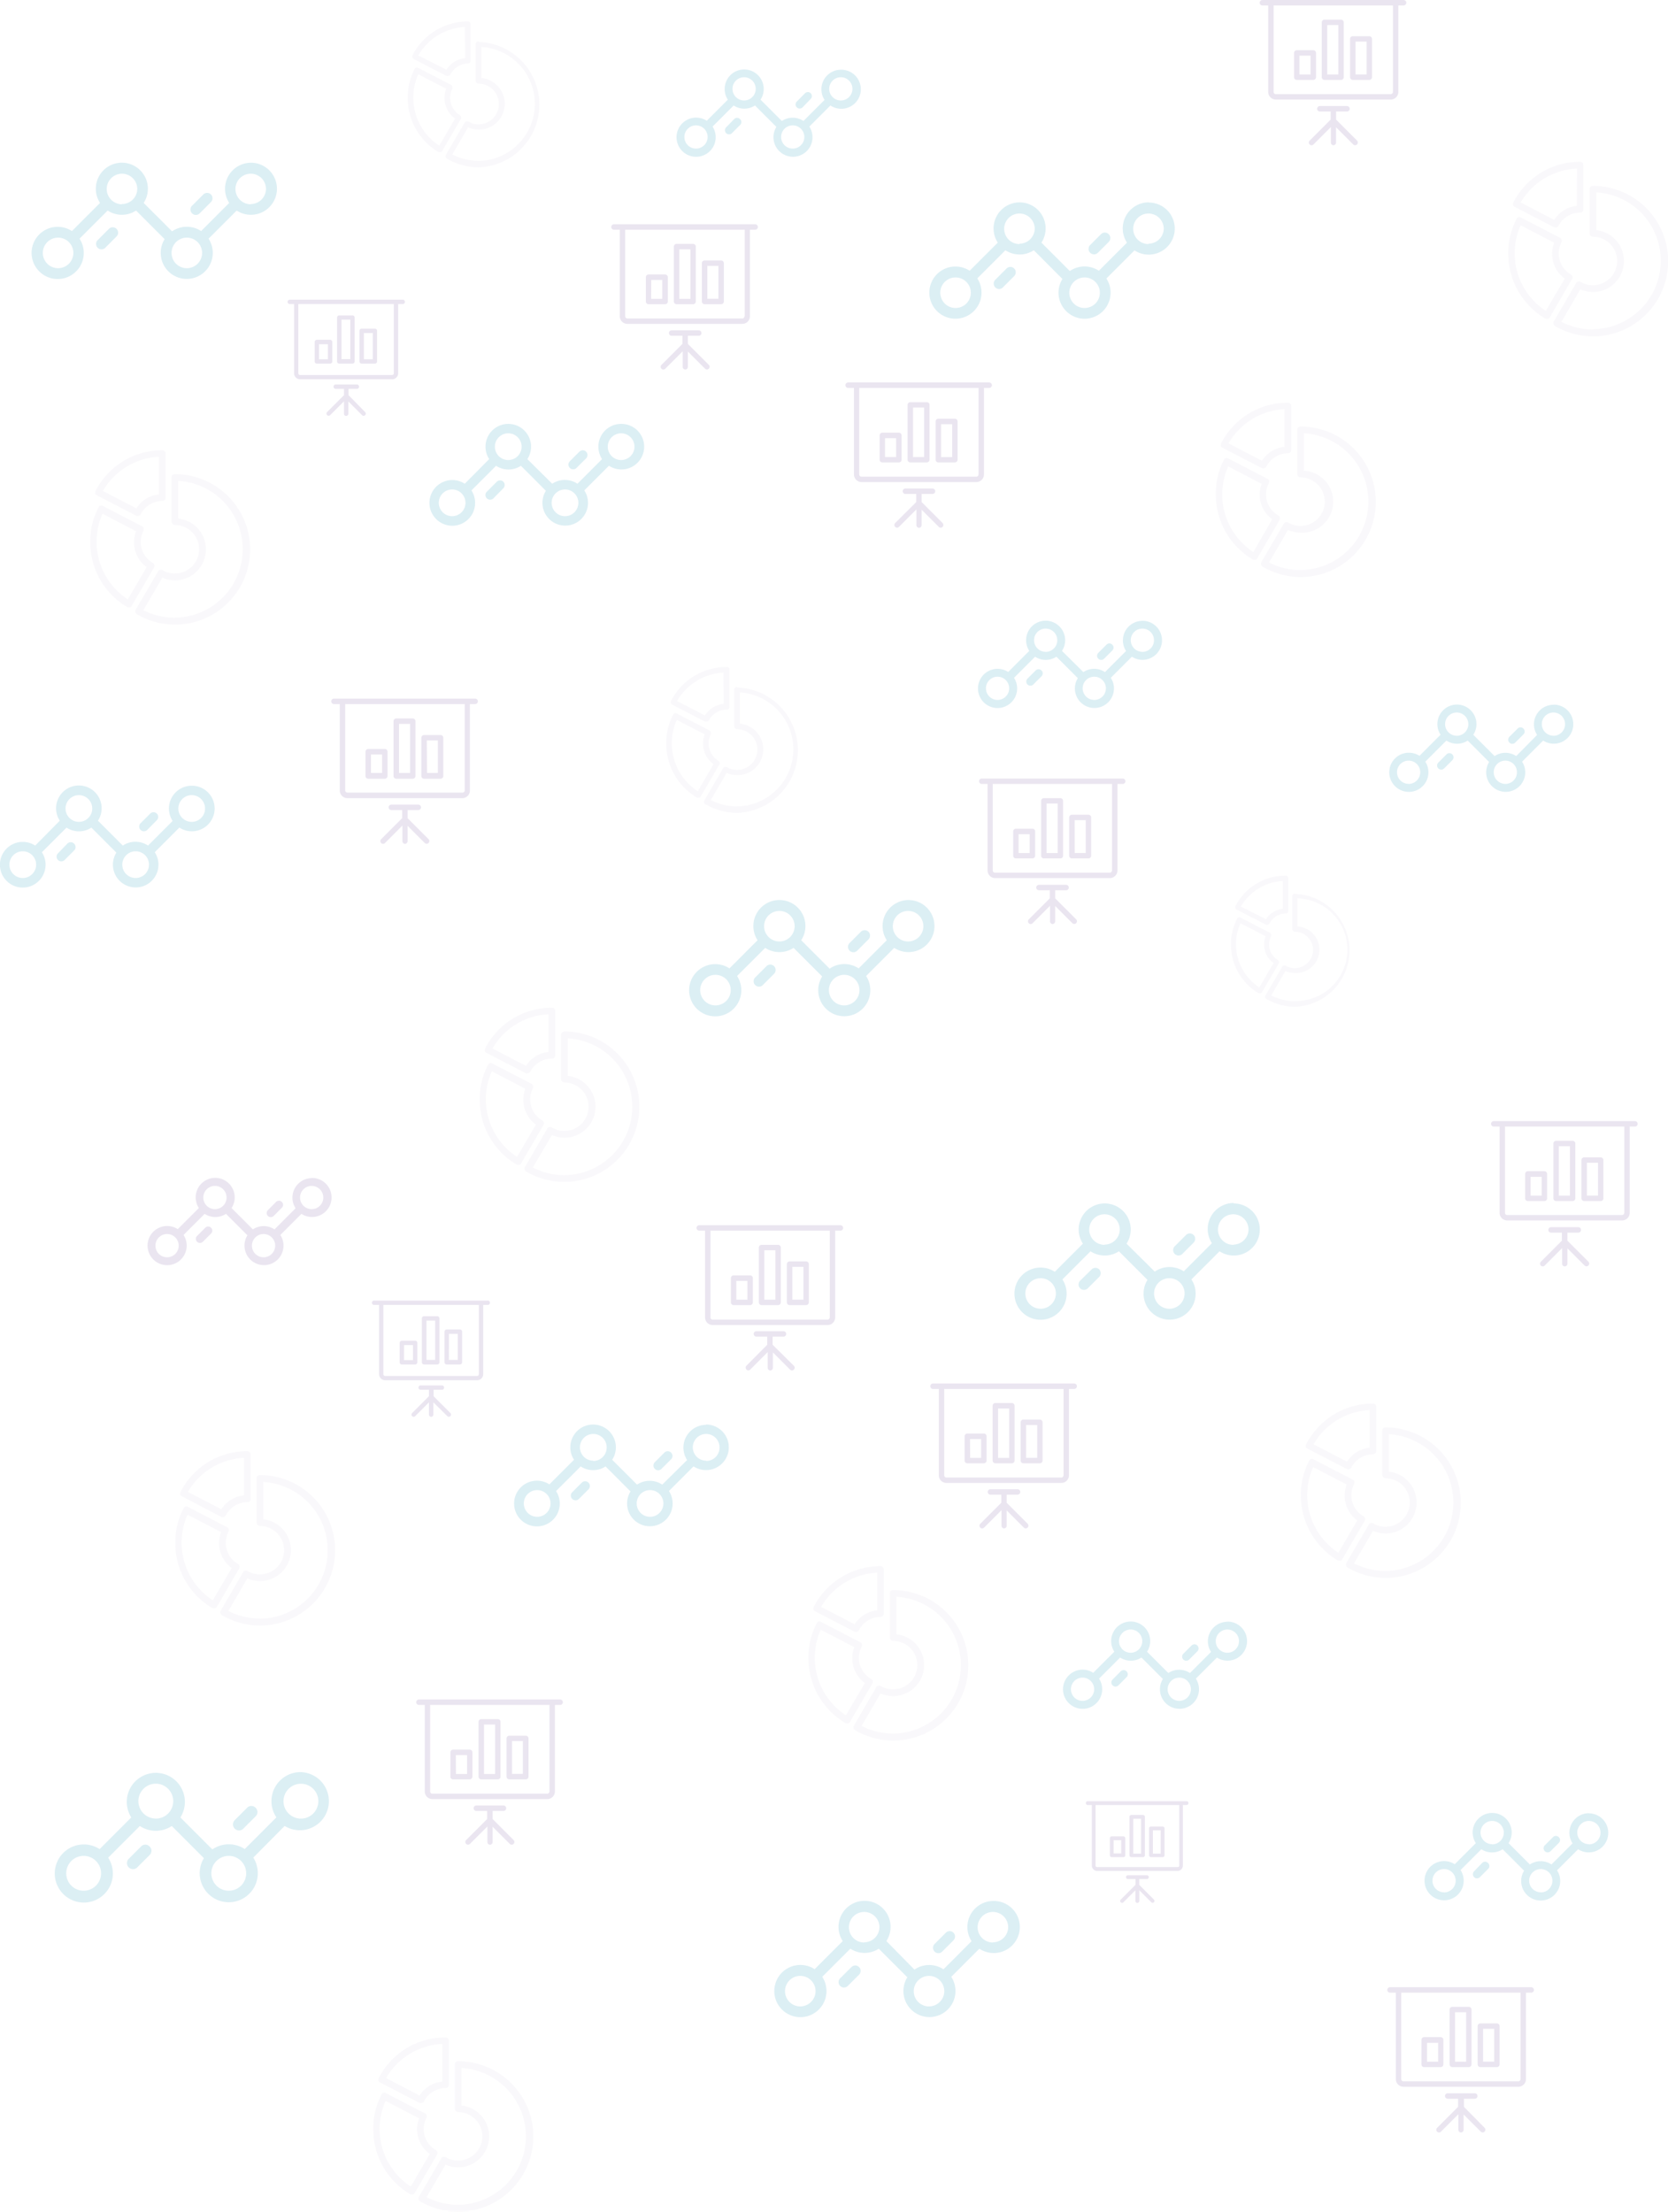 <svg xmlns="http://www.w3.org/2000/svg" viewBox="0 0 287.13 380.58"><defs><style>.cls-1{opacity:0.14;}.cls-2{fill:#0087ad;}.cls-3{fill:#684595;}.cls-4{opacity:0.29;}</style></defs><title>fondo_superior_1</title><g id="Capa_2" data-name="Capa 2"><g id="Capa_1-2" data-name="Capa 1"><g class="cls-1"><path class="cls-2" d="M171,327.1a4.48,4.48,0,0,0-3.75,6.92l-4.84,4.84a4.47,4.47,0,0,0-5,.05L152.58,334a4.48,4.48,0,1,0-7.51,0l-4.84,4.84a4.49,4.49,0,1,0,1.31,1.31l4.84-4.84a4.47,4.47,0,0,0,4.89,0l4.92,4.92a4.48,4.48,0,1,0,7.56-.08l4.84-4.84A4.48,4.48,0,1,0,171,327.1Zm-33.24,18.15a2.63,2.63,0,1,1,2.63-2.63A2.63,2.63,0,0,1,137.79,345.24Zm11-11a2.63,2.63,0,1,1,2.63-2.63A2.63,2.63,0,0,1,148.83,334.21Zm11.16,11a2.63,2.63,0,1,1,2.63-2.63A2.63,2.63,0,0,1,160,345.24Zm11-11a2.63,2.63,0,1,1,2.63-2.63A2.63,2.63,0,0,1,171,334.21Z"/><path class="cls-2" d="M147.88,338.47a.93.93,0,0,0-1.31,0l-1.88,1.88a.93.93,0,1,0,1.31,1.31l1.88-1.88A.93.93,0,0,0,147.88,338.47Z"/><path class="cls-2" d="M164.13,332.56a.93.93,0,0,0-1.31,0l-1.88,1.88a.93.93,0,1,0,1.31,1.31l1.88-1.88A.93.93,0,0,0,164.13,332.56Z"/></g><g class="cls-1"><path class="cls-2" d="M121.56,245.17a3.92,3.92,0,0,0-3.28,6.06L114,255.46a3.91,3.91,0,0,0-4.34,0l-4.28-4.28a3.92,3.92,0,1,0-6.57,0l-4.24,4.24a3.93,3.93,0,1,0,1.15,1.15l4.24-4.24a3.91,3.91,0,0,0,4.28,0l4.3,4.3a3.92,3.92,0,1,0,6.61-.07l4.24-4.24a3.92,3.92,0,1,0,2.14-7.2ZM92.47,261a2.3,2.3,0,1,1,2.3-2.3A2.3,2.3,0,0,1,92.47,261Zm9.66-9.66a2.3,2.3,0,1,1,2.3-2.3A2.3,2.3,0,0,1,102.13,251.39ZM111.9,261a2.3,2.3,0,1,1,2.3-2.3A2.3,2.3,0,0,1,111.9,261Zm9.66-9.66a2.3,2.3,0,1,1,2.3-2.3A2.3,2.3,0,0,1,121.56,251.39Z"/><path class="cls-2" d="M101.3,255.12a.81.81,0,0,0-1.15,0l-1.65,1.65a.81.81,0,1,0,1.15,1.15l1.65-1.65A.81.81,0,0,0,101.3,255.12Z"/><path class="cls-2" d="M115.52,249.95a.81.81,0,0,0-1.15,0l-1.65,1.65a.81.81,0,1,0,1.15,1.15l1.65-1.65A.81.81,0,0,0,115.52,249.95Z"/></g><g class="cls-1"><path class="cls-2" d="M51.8,304.93a5,5,0,0,0-4.22,7.79l-5.45,5.45a5,5,0,0,0-5.58.06l-5.5-5.5a5,5,0,1,0-8.45,0l-5.45,5.45a5,5,0,1,0,1.47,1.47l5.45-5.45a5,5,0,0,0,5.5,0l5.53,5.53a5,5,0,1,0,8.5-.09L49,314.19a5,5,0,1,0,2.75-9.26ZM14.4,325.34a3,3,0,1,1,3-3A3,3,0,0,1,14.4,325.34Zm12.42-12.42a3,3,0,1,1,3-3A3,3,0,0,1,26.82,312.93Zm12.56,12.42a3,3,0,1,1,3-3A3,3,0,0,1,39.38,325.34ZM51.8,312.93a3,3,0,1,1,3-3A3,3,0,0,1,51.8,312.93Z"/><path class="cls-2" d="M25.75,317.73a1,1,0,0,0-1.47,0l-2.12,2.12a1,1,0,1,0,1.47,1.47l2.12-2.12A1,1,0,0,0,25.75,317.73Z"/><path class="cls-2" d="M44,311.07a1,1,0,0,0-1.47,0l-2.12,2.12a1,1,0,1,0,1.47,1.47L44,312.54A1,1,0,0,0,44,311.07Z"/></g><g class="cls-1"><path class="cls-2" d="M212.37,207a4.48,4.48,0,0,0-3.75,6.92l-4.84,4.84a4.47,4.47,0,0,0-5,.05L193.92,214a4.48,4.48,0,1,0-7.51,0l-4.84,4.84a4.49,4.49,0,1,0,1.31,1.31l4.84-4.84a4.47,4.47,0,0,0,4.89,0l4.92,4.92a4.48,4.48,0,1,0,7.56-.08l4.84-4.84a4.48,4.48,0,1,0,2.44-8.23ZM179.13,225.2a2.63,2.63,0,1,1,2.63-2.63A2.63,2.63,0,0,1,179.13,225.2Zm11-11a2.63,2.63,0,1,1,2.63-2.63A2.63,2.63,0,0,1,190.17,214.16Zm11.16,11a2.63,2.63,0,1,1,2.63-2.63A2.63,2.63,0,0,1,201.33,225.2Zm11-11a2.63,2.63,0,1,1,2.63-2.63A2.63,2.63,0,0,1,212.37,214.16Z"/><path class="cls-2" d="M189.22,218.43a.93.93,0,0,0-1.31,0L186,220.31a.93.93,0,1,0,1.31,1.31l1.88-1.88A.93.93,0,0,0,189.22,218.43Z"/><path class="cls-2" d="M205.47,212.51a.93.93,0,0,0-1.31,0l-1.88,1.88a.93.93,0,1,0,1.31,1.31l1.88-1.88A.93.93,0,0,0,205.47,212.51Z"/></g><g class="cls-1"><path class="cls-2" d="M211.28,279.06a3.36,3.36,0,0,0-2.81,5.19l-3.63,3.63a3.35,3.35,0,0,0-3.72,0l-3.67-3.67a3.36,3.36,0,1,0-5.63,0l-3.63,3.63a3.37,3.37,0,1,0,1,1l3.63-3.63a3.35,3.35,0,0,0,3.67,0l3.69,3.69a3.36,3.36,0,1,0,5.67-.06l3.63-3.63a3.36,3.36,0,1,0,1.83-6.18Zm-24.93,13.61a2,2,0,1,1,2-2A2,2,0,0,1,186.35,292.67Zm8.28-8.28a2,2,0,1,1,2-2A2,2,0,0,1,194.63,284.39Zm8.37,8.28a2,2,0,1,1,2-2A2,2,0,0,1,203,292.67Zm8.28-8.28a2,2,0,1,1,2-2A2,2,0,0,1,211.28,284.39Z"/><path class="cls-2" d="M193.92,287.59a.69.69,0,0,0-1,0L191.52,289a.69.69,0,1,0,1,1l1.41-1.41A.69.69,0,0,0,193.92,287.59Z"/><path class="cls-2" d="M206.11,283.15a.69.69,0,0,0-1,0l-1.41,1.41a.69.69,0,1,0,1,1l1.41-1.41A.69.69,0,0,0,206.11,283.15Z"/></g><g class="cls-1"><path class="cls-2" d="M267.41,121.27a3.36,3.36,0,0,0-2.81,5.19L261,130.1a3.35,3.35,0,0,0-3.72,0l-3.67-3.67a3.36,3.36,0,1,0-5.63,0l-3.63,3.63a3.37,3.37,0,1,0,1,1l3.63-3.63a3.35,3.35,0,0,0,3.67,0l3.69,3.69a3.36,3.36,0,1,0,5.67-.06l3.63-3.63a3.36,3.36,0,1,0,1.83-6.18Zm-24.93,13.61a2,2,0,1,1,2-2A2,2,0,0,1,242.48,134.89Zm8.28-8.28a2,2,0,1,1,2-2A2,2,0,0,1,250.76,126.61Zm8.37,8.28a2,2,0,1,1,2-2A2,2,0,0,1,259.13,134.89Zm8.28-8.28a2,2,0,1,1,2-2A2,2,0,0,1,267.41,126.61Z"/><path class="cls-2" d="M250,129.81a.69.69,0,0,0-1,0l-1.41,1.41a.69.69,0,1,0,1,1l1.41-1.41A.69.69,0,0,0,250,129.81Z"/><path class="cls-2" d="M262.24,125.37a.69.69,0,0,0-1,0l-1.41,1.41a.69.69,0,1,0,1,1l1.41-1.41A.69.69,0,0,0,262.24,125.37Z"/></g><g class="cls-1"><path class="cls-3" d="M53.69,202.72a3.36,3.36,0,0,0-2.81,5.19l-3.63,3.63a3.35,3.35,0,0,0-3.72,0l-3.67-3.67a3.36,3.36,0,1,0-5.63,0l-3.63,3.63a3.37,3.37,0,1,0,1,1l3.63-3.63a3.35,3.35,0,0,0,3.67,0l3.69,3.69a3.36,3.36,0,1,0,5.67-.06l3.63-3.63a3.36,3.36,0,1,0,1.83-6.18ZM28.76,216.34a2,2,0,1,1,2-2A2,2,0,0,1,28.76,216.34ZM37,208.06a2,2,0,1,1,2-2A2,2,0,0,1,37,208.06Zm8.37,8.28a2,2,0,1,1,2-2A2,2,0,0,1,45.41,216.34Zm8.28-8.28a2,2,0,1,1,2-2A2,2,0,0,1,53.69,208.06Z"/><path class="cls-3" d="M36.33,211.26a.69.69,0,0,0-1,0l-1.41,1.41a.69.69,0,1,0,1,1l1.41-1.41A.69.69,0,0,0,36.33,211.26Z"/><path class="cls-3" d="M48.52,206.82a.69.69,0,0,0-1,0l-1.41,1.41a.69.69,0,1,0,1,1l1.41-1.41A.69.69,0,0,0,48.52,206.82Z"/></g><g class="cls-1"><g class="cls-4"><path class="cls-3" d="M151.57,269.5a12.86,12.86,0,0,0-11.49,7,1.11,1.11,0,0,0-.06.46.69.69,0,0,0,.29.29l6.74,3.49a.43.43,0,0,0,.29.06.6.6,0,0,0,.51-.29,4.18,4.18,0,0,1,3.71-2.29.54.54,0,0,0,.57-.57v-7.6A.54.54,0,0,0,151.57,269.5Zm-.57,7.6a5.19,5.19,0,0,0-3.89,2.4l-5.77-3a11.82,11.82,0,0,1,9.66-5.89Z"/></g><g class="cls-4"><path class="cls-3" d="M149.91,288.87a4.16,4.16,0,0,1-1.6-5.49,1.11,1.11,0,0,0,.06-.46.59.59,0,0,0-.29-.34l-6.74-3.49a.5.5,0,0,0-.74.23,12.44,12.44,0,0,0-1.43,5.89,12.94,12.94,0,0,0,6.34,11.26.52.52,0,0,0,.29.06H146c.17-.06.29-.11.34-.29l3.83-6.57A.58.58,0,0,0,149.91,288.87Zm-4.29,6.29a11.84,11.84,0,0,1-4.34-14.74l5.77,3a5.49,5.49,0,0,0-.34,1.89,5.23,5.23,0,0,0,2.17,4.29Z"/></g><g class="cls-4"><path class="cls-3" d="M153.74,273.61a.54.54,0,0,0-.57.57v7.6a.61.61,0,0,0,.57.57,4.17,4.17,0,1,1,0,8.34,3.92,3.92,0,0,1-2.11-.57.61.61,0,0,0-.46-.06c-.17.06-.29.11-.34.29L147,296.93a.58.58,0,0,0,.23.8,13.12,13.12,0,0,0,6.51,1.77,12.94,12.94,0,0,0,0-25.89Zm0,24.69a11.89,11.89,0,0,1-5.43-1.31l3.26-5.6a5.69,5.69,0,0,0,2.17.46,5.33,5.33,0,0,0,.57-10.63v-6.46a11.78,11.78,0,0,1-.57,23.54Z"/></g></g><g class="cls-1"><path class="cls-3" d="M122.68,228h19.78a1.31,1.31,0,0,0,1.31-1.31V211.76h.9a.47.47,0,1,0,0-.94h-24.3a.47.47,0,0,0,0,.94h1v14.88A1.31,1.31,0,0,0,122.68,228Zm20.15-1.31a.38.38,0,0,1-.38.38H122.68a.38.38,0,0,1-.38-.38V211.76h20.54v14.88Z"/><path class="cls-3" d="M132.58,235.82a.47.47,0,0,0,.47-.47v-2.63l2.95,2.95a.46.46,0,0,0,.66,0,.47.47,0,0,0,0-.66L133,231.39V230h1.87a.47.47,0,0,0,0-.94h-4.66a.47.47,0,1,0,0,.94h1.86v1.39L128.49,235a.47.47,0,0,0,0,.66.46.46,0,0,0,.66,0l3-3v2.63A.47.47,0,0,0,132.58,235.82Z"/><path class="cls-3" d="M126.28,224.57h2.85a.47.47,0,0,0,.47-.47v-4.18a.47.47,0,0,0-.47-.47h-2.84a.47.47,0,0,0-.47.47v4.18A.46.46,0,0,0,126.28,224.57Zm.47-4.17h1.91v3.24h-1.91Z"/><path class="cls-3" d="M135.92,224.57h2.84a.47.47,0,0,0,.47-.47v-6.58a.47.47,0,0,0-.47-.47h-2.84a.47.47,0,0,0-.47.47v6.59A.47.47,0,0,0,135.92,224.57Zm.47-6.59h1.91v5.65h-1.91Z"/><path class="cls-3" d="M131.1,224.57h2.84a.47.47,0,0,0,.47-.47v-9.43a.47.47,0,0,0-.47-.47H131.1a.47.47,0,0,0-.47.47v9.44A.47.47,0,0,0,131.1,224.57Zm.47-9.44h1.91v8.51h-1.91v-8.51Z"/></g><g class="cls-1"><path class="cls-3" d="M66.3,237.5H82.13a1.05,1.05,0,0,0,1.05-1.05V224.54h.72a.38.38,0,1,0,0-.75H64.46a.38.38,0,1,0,0,.75h.8v11.91A1.05,1.05,0,0,0,66.3,237.5Zm16.12-1.05a.3.3,0,0,1-.31.31H66.3a.3.3,0,0,1-.31-.31V224.54H82.43v11.91Z"/><path class="cls-3" d="M74.22,243.79a.38.38,0,0,0,.38-.38v-2.11L77,243.67a.37.37,0,0,0,.53,0,.38.38,0,0,0,0-.53l-2.89-2.89v-1.11h1.49a.38.38,0,0,0,0-.75H72.36a.38.38,0,0,0,0,.75h1.48v1.11l-2.9,2.9a.38.38,0,0,0,0,.53.37.37,0,0,0,.53,0l2.37-2.37v2.11A.38.38,0,0,0,74.22,243.79Z"/><path class="cls-3" d="M69.18,234.79h2.28a.38.38,0,0,0,.38-.38v-3.34a.38.38,0,0,0-.38-.38H69.18a.38.38,0,0,0-.38.38v3.34A.37.37,0,0,0,69.18,234.79Zm.38-3.34h1.53v2.59H69.55Z"/><path class="cls-3" d="M76.9,234.79h2.27a.38.38,0,0,0,.38-.38v-5.27a.38.38,0,0,0-.38-.38H76.9a.38.38,0,0,0-.38.38v5.27A.38.38,0,0,0,76.9,234.79Zm.38-5.27H78.8V234H77.27Z"/><path class="cls-3" d="M73,234.79h2.27a.38.38,0,0,0,.38-.38v-7.55a.38.38,0,0,0-.38-.38H73a.38.38,0,0,0-.38.38v7.55A.38.38,0,0,0,73,234.79Zm.38-7.55h1.53V234H73.41v-6.8Z"/></g><g class="cls-1"><g class="cls-4"><path class="cls-3" d="M95,173.41a12.86,12.86,0,0,0-11.49,7,1.11,1.11,0,0,0-.06.46.69.69,0,0,0,.29.29l6.74,3.49a.43.43,0,0,0,.29.06.6.6,0,0,0,.51-.29A4.18,4.18,0,0,1,95,182.15a.54.54,0,0,0,.57-.57V174A.54.54,0,0,0,95,173.41Zm-.57,7.6a5.19,5.19,0,0,0-3.89,2.4l-5.77-3a11.82,11.82,0,0,1,9.66-5.89Z"/></g><g class="cls-4"><path class="cls-3" d="M93.32,192.78a4.16,4.16,0,0,1-1.6-5.49,1.11,1.11,0,0,0,.06-.46.59.59,0,0,0-.29-.34L84.75,183a.5.5,0,0,0-.74.23,12.44,12.44,0,0,0-1.43,5.89,12.94,12.94,0,0,0,6.34,11.26.52.52,0,0,0,.29.06h.17c.17-.06.29-.11.34-.29l3.83-6.57A.58.58,0,0,0,93.32,192.78ZM89,199.07a11.84,11.84,0,0,1-4.34-14.74l5.77,3a5.49,5.49,0,0,0-.34,1.89,5.23,5.23,0,0,0,2.17,4.29Z"/></g><g class="cls-4"><path class="cls-3" d="M97.15,177.52a.54.54,0,0,0-.57.57v7.6a.61.61,0,0,0,.57.57,4.17,4.17,0,1,1,0,8.34A3.92,3.92,0,0,1,95,194a.61.61,0,0,0-.46-.06c-.17.06-.29.11-.34.29l-3.83,6.57a.58.58,0,0,0,.23.8,13.12,13.12,0,0,0,6.51,1.77,12.94,12.94,0,0,0,0-25.89Zm0,24.69a11.89,11.89,0,0,1-5.43-1.31L95,195.3a5.69,5.69,0,0,0,2.17.46,5.33,5.33,0,0,0,.57-10.63v-6.46a11.78,11.78,0,0,1-.57,23.54Z"/></g></g><g class="cls-1"><g class="cls-4"><path class="cls-3" d="M42.57,249.71a12.86,12.86,0,0,0-11.49,7,1.11,1.11,0,0,0-.06.46.69.69,0,0,0,.29.29L38.06,261a.43.43,0,0,0,.29.06.6.6,0,0,0,.51-.29,4.18,4.18,0,0,1,3.71-2.29.54.54,0,0,0,.57-.57v-7.6A.54.54,0,0,0,42.57,249.71Zm-.57,7.6a5.19,5.19,0,0,0-3.89,2.4l-5.77-3A11.82,11.82,0,0,1,42,250.85Z"/></g><g class="cls-4"><path class="cls-3" d="M40.92,269.08a4.16,4.16,0,0,1-1.6-5.49,1.11,1.11,0,0,0,.06-.46.59.59,0,0,0-.29-.34l-6.74-3.49a.5.5,0,0,0-.74.23,12.44,12.44,0,0,0-1.43,5.89,12.94,12.94,0,0,0,6.34,11.26.52.52,0,0,0,.29.06H37c.17-.06.29-.11.34-.29l3.83-6.57A.58.58,0,0,0,40.92,269.08Zm-4.29,6.29a11.84,11.84,0,0,1-4.34-14.74l5.77,3a5.49,5.49,0,0,0-.34,1.89,5.23,5.23,0,0,0,2.17,4.29Z"/></g><g class="cls-4"><path class="cls-3" d="M44.74,253.82a.54.54,0,0,0-.57.57V262a.61.61,0,0,0,.57.57,4.17,4.17,0,1,1,0,8.34,3.92,3.92,0,0,1-2.11-.57.61.61,0,0,0-.46-.06c-.17.06-.29.11-.34.29L38,277.14a.58.58,0,0,0,.23.8,13.12,13.12,0,0,0,6.51,1.77,12.94,12.94,0,0,0,0-25.89Zm0,24.69a11.89,11.89,0,0,1-5.43-1.31l3.26-5.6a5.69,5.69,0,0,0,2.17.46,5.33,5.33,0,0,0,.57-10.63V255a11.78,11.78,0,0,1-.57,23.54Z"/></g></g><g class="cls-1"><g class="cls-4"><path class="cls-3" d="M236.34,241.52a12.86,12.86,0,0,0-11.49,7,1.11,1.11,0,0,0-.06.46.69.69,0,0,0,.29.29l6.74,3.49a.43.43,0,0,0,.29.06.6.6,0,0,0,.51-.29,4.18,4.18,0,0,1,3.71-2.29.54.54,0,0,0,.57-.57v-7.6A.54.54,0,0,0,236.34,241.52Zm-.57,7.6a5.19,5.19,0,0,0-3.89,2.4l-5.77-3a11.82,11.82,0,0,1,9.66-5.89Z"/></g><g class="cls-4"><path class="cls-3" d="M234.68,260.89a4.16,4.16,0,0,1-1.6-5.49,1.11,1.11,0,0,0,.06-.46.59.59,0,0,0-.29-.34l-6.74-3.49a.5.5,0,0,0-.74.23,12.44,12.44,0,0,0-1.43,5.89,12.94,12.94,0,0,0,6.34,11.26.52.52,0,0,0,.29.06h.17c.17-.06.29-.11.34-.29l3.83-6.57A.58.58,0,0,0,234.68,260.89Zm-4.29,6.29a11.84,11.84,0,0,1-4.34-14.74l5.77,3a5.49,5.49,0,0,0-.34,1.89,5.23,5.23,0,0,0,2.17,4.29Z"/></g><g class="cls-4"><path class="cls-3" d="M238.51,245.63a.54.54,0,0,0-.57.57v7.6a.61.61,0,0,0,.57.57,4.17,4.17,0,1,1,0,8.34,3.92,3.92,0,0,1-2.11-.57.61.61,0,0,0-.46-.06c-.17.06-.29.11-.34.29l-3.83,6.57a.58.58,0,0,0,.23.8,13.12,13.12,0,0,0,6.51,1.77,12.94,12.94,0,0,0,0-25.89Zm0,24.69a11.89,11.89,0,0,1-5.43-1.31l3.26-5.6a5.69,5.69,0,0,0,2.17.46,5.33,5.33,0,0,0,.57-10.63v-6.46a11.78,11.78,0,0,1-.57,23.54Z"/></g></g><g class="cls-1"><path class="cls-3" d="M162.92,255.17H182.7a1.31,1.31,0,0,0,1.31-1.31V239h.9a.47.47,0,1,0,0-.94h-24.3a.47.47,0,1,0,0,.94h1v14.88A1.31,1.31,0,0,0,162.92,255.17Zm20.15-1.31a.38.38,0,0,1-.38.38H162.92a.38.38,0,0,1-.38-.38V239h20.54v14.88Z"/><path class="cls-3" d="M172.82,263a.47.47,0,0,0,.47-.47v-2.63l2.95,2.95a.46.46,0,0,0,.66,0,.47.47,0,0,0,0-.66l-3.61-3.61v-1.39h1.87a.47.47,0,0,0,0-.94h-4.66a.47.47,0,1,0,0,.94h1.86v1.39l-3.62,3.62a.47.47,0,0,0,0,.66.46.46,0,0,0,.66,0l3-3v2.63A.47.47,0,0,0,172.82,263Z"/><path class="cls-3" d="M166.51,251.79h2.85a.47.47,0,0,0,.47-.47v-4.18a.47.47,0,0,0-.47-.47h-2.84a.47.47,0,0,0-.47.47v4.18A.46.46,0,0,0,166.51,251.79Zm.47-4.17h1.91v3.24H167Z"/><path class="cls-3" d="M176.16,251.79H179a.47.47,0,0,0,.47-.47v-6.58a.47.47,0,0,0-.47-.47h-2.84a.47.47,0,0,0-.47.47v6.59A.47.47,0,0,0,176.16,251.79Zm.47-6.59h1.91v5.65h-1.91Z"/><path class="cls-3" d="M171.34,251.79h2.84a.47.47,0,0,0,.47-.47v-9.43a.47.47,0,0,0-.47-.47h-2.84a.47.47,0,0,0-.47.47v9.44A.47.47,0,0,0,171.34,251.79Zm.47-9.44h1.91v8.51h-1.91v-8.51Z"/></g><g class="cls-1"><path class="cls-3" d="M188.86,321.93h13.84a.92.92,0,0,0,.92-.92V310.59h.63a.33.33,0,1,0,0-.66h-17a.33.33,0,1,0,0,.66h.7V321A.92.92,0,0,0,188.86,321.93ZM203,321a.27.27,0,0,1-.27.27H188.86a.27.27,0,0,1-.27-.27V310.59H203V321Z"/><path class="cls-3" d="M195.79,327.43a.33.33,0,0,0,.33-.33v-1.84l2.06,2.06a.32.32,0,0,0,.46,0,.33.33,0,0,0,0-.46l-2.53-2.53v-1h1.31a.33.33,0,0,0,0-.66h-3.26a.33.33,0,0,0,0,.66h1.3v1l-2.54,2.54a.33.33,0,0,0,0,.46.32.32,0,0,0,.46,0l2.07-2.07v1.84A.33.33,0,0,0,195.79,327.43Z"/><path class="cls-3" d="M191.38,319.56h2a.33.33,0,0,0,.33-.33v-2.92a.33.33,0,0,0-.33-.33h-2a.33.33,0,0,0-.33.33v2.92A.32.32,0,0,0,191.38,319.56Zm.33-2.92H193v2.27H191.7Z"/><path class="cls-3" d="M198.13,319.56h2a.33.33,0,0,0,.33-.33v-4.61a.33.33,0,0,0-.33-.33h-2a.33.33,0,0,0-.33.33v4.61A.33.33,0,0,0,198.13,319.56Zm.33-4.61h1.34v4h-1.34Z"/><path class="cls-3" d="M194.75,319.56h2a.33.33,0,0,0,.33-.33v-6.6a.33.33,0,0,0-.33-.33h-2a.33.33,0,0,0-.33.33v6.61A.33.33,0,0,0,194.75,319.56Zm.33-6.61h1.34v6h-1.34v-6Z"/></g><g class="cls-1"><path class="cls-3" d="M74.43,309.57H94.21a1.31,1.31,0,0,0,1.31-1.31V293.37h.9a.47.47,0,1,0,0-.94H72.12a.47.47,0,1,0,0,.94h1v14.88A1.31,1.31,0,0,0,74.43,309.57Zm20.15-1.31a.38.38,0,0,1-.38.38H74.43a.38.38,0,0,1-.38-.38V293.37H94.59v14.88Z"/><path class="cls-3" d="M84.33,317.43a.47.47,0,0,0,.47-.47v-2.63l2.95,2.95a.46.46,0,0,0,.66,0,.47.47,0,0,0,0-.66L84.8,313v-1.39h1.87a.47.47,0,0,0,0-.94H82a.47.47,0,0,0,0,.94h1.86V313l-3.62,3.62a.47.47,0,0,0,0,.66.46.46,0,0,0,.66,0l3-3V317A.47.47,0,0,0,84.33,317.43Z"/><path class="cls-3" d="M78,306.18h2.85a.47.47,0,0,0,.47-.47v-4.18a.47.47,0,0,0-.47-.47H78a.47.47,0,0,0-.47.47v4.18A.46.46,0,0,0,78,306.18Zm.47-4.17H80.4v3.24H78.49Z"/><path class="cls-3" d="M87.67,306.18h2.84a.47.47,0,0,0,.47-.47v-6.58a.47.47,0,0,0-.47-.47H87.67a.47.47,0,0,0-.47.47v6.59A.47.47,0,0,0,87.67,306.18Zm.47-6.59H90v5.65H88.14Z"/><path class="cls-3" d="M82.85,306.18h2.84a.47.47,0,0,0,.47-.47v-9.43a.47.47,0,0,0-.47-.47H82.85a.47.47,0,0,0-.47.47v9.44A.47.47,0,0,0,82.85,306.18Zm.47-9.44h1.91v8.51H83.32v-8.51Z"/></g><g class="cls-1"><path class="cls-2" d="M156.4,154.87a4.48,4.48,0,0,0-3.75,6.92l-4.84,4.84a4.47,4.47,0,0,0-5,.05l-4.89-4.89a4.48,4.48,0,1,0-7.51,0l-4.84,4.84a4.49,4.49,0,1,0,1.31,1.31l4.84-4.84a4.47,4.47,0,0,0,4.89,0l4.92,4.92a4.48,4.48,0,1,0,7.56-.08l4.84-4.84a4.48,4.48,0,1,0,2.44-8.23ZM123.16,173a2.63,2.63,0,1,1,2.63-2.63A2.63,2.63,0,0,1,123.16,173Zm11-11a2.63,2.63,0,1,1,2.63-2.63A2.63,2.63,0,0,1,134.19,162Zm11.16,11a2.63,2.63,0,1,1,2.63-2.63A2.63,2.63,0,0,1,145.36,173Zm11-11a2.63,2.63,0,1,1,2.63-2.63A2.63,2.63,0,0,1,156.4,162Z"/><path class="cls-2" d="M133.25,166.25a.93.93,0,0,0-1.31,0l-1.88,1.88a.93.93,0,1,0,1.31,1.31l1.88-1.88A.93.93,0,0,0,133.25,166.25Z"/><path class="cls-2" d="M149.5,160.33a.93.93,0,0,0-1.31,0l-1.88,1.88a.93.93,0,1,0,1.31,1.31l1.88-1.88A.93.93,0,0,0,149.5,160.33Z"/></g><g class="cls-1"><path class="cls-2" d="M106.92,72.94A3.92,3.92,0,0,0,103.64,79L99.4,83.24a3.91,3.91,0,0,0-4.34,0L90.78,79a3.92,3.92,0,1,0-6.57,0L80,83.24a3.93,3.93,0,1,0,1.15,1.15l4.24-4.24a3.91,3.91,0,0,0,4.28,0l4.3,4.3a3.92,3.92,0,1,0,6.61-.07l4.24-4.24a3.92,3.92,0,1,0,2.14-7.2ZM77.83,88.82a2.3,2.3,0,1,1,2.3-2.3A2.3,2.3,0,0,1,77.83,88.82Zm9.66-9.66a2.3,2.3,0,1,1,2.3-2.3A2.3,2.3,0,0,1,87.49,79.16Zm9.77,9.66a2.3,2.3,0,1,1,2.3-2.3A2.3,2.3,0,0,1,97.26,88.82Zm9.66-9.66a2.3,2.3,0,1,1,2.3-2.3A2.3,2.3,0,0,1,106.92,79.16Z"/><path class="cls-2" d="M86.66,82.9a.81.81,0,0,0-1.15,0l-1.65,1.65A.81.81,0,1,0,85,85.69L86.66,84A.81.81,0,0,0,86.66,82.9Z"/><path class="cls-2" d="M100.89,77.72a.81.81,0,0,0-1.15,0l-1.65,1.65a.81.81,0,1,0,1.15,1.15l1.65-1.65A.81.81,0,0,0,100.89,77.72Z"/></g><g class="cls-1"><path class="cls-2" d="M33,135.2a3.92,3.92,0,0,0-3.28,6.06l-4.24,4.24a3.91,3.91,0,0,0-4.34,0l-4.28-4.28a3.92,3.92,0,1,0-6.57,0L6.06,145.5a3.93,3.93,0,1,0,1.15,1.15l4.24-4.24a3.91,3.91,0,0,0,4.28,0l4.3,4.3a3.92,3.92,0,1,0,6.61-.07l4.24-4.24A3.92,3.92,0,1,0,33,135.2ZM3.92,151.08a2.3,2.3,0,1,1,2.3-2.3A2.3,2.3,0,0,1,3.92,151.08Zm9.66-9.66a2.3,2.3,0,1,1,2.3-2.3A2.3,2.3,0,0,1,13.58,141.42Zm9.77,9.66a2.3,2.3,0,1,1,2.3-2.3A2.3,2.3,0,0,1,23.35,151.08ZM33,141.42a2.3,2.3,0,1,1,2.3-2.3A2.3,2.3,0,0,1,33,141.42Z"/><path class="cls-2" d="M12.75,145.16a.81.81,0,0,0-1.15,0L10,146.81A.81.81,0,1,0,11.1,148l1.65-1.65A.81.81,0,0,0,12.75,145.16Z"/><path class="cls-2" d="M27,140a.81.81,0,0,0-1.15,0l-1.65,1.65a.81.81,0,1,0,1.15,1.15L27,141.13A.81.81,0,0,0,27,140Z"/></g><g class="cls-1"><path class="cls-2" d="M197.73,34.82A4.48,4.48,0,0,0,194,41.75l-4.84,4.84a4.47,4.47,0,0,0-5,.05l-4.89-4.89a4.48,4.48,0,1,0-7.51,0l-4.84,4.84a4.49,4.49,0,1,0,1.31,1.31l4.84-4.84a4.47,4.47,0,0,0,4.89,0L182.89,48a4.48,4.48,0,1,0,7.56-.08l4.84-4.84a4.48,4.48,0,1,0,2.44-8.23ZM164.49,53a2.63,2.63,0,1,1,2.63-2.63A2.63,2.63,0,0,1,164.49,53Zm11-11a2.63,2.63,0,1,1,2.63-2.63A2.63,2.63,0,0,1,175.53,41.93ZM186.7,53a2.63,2.63,0,1,1,2.63-2.63A2.63,2.63,0,0,1,186.7,53Zm11-11a2.63,2.63,0,1,1,2.63-2.63A2.63,2.63,0,0,1,197.73,41.93Z"/><path class="cls-2" d="M174.58,46.2a.93.93,0,0,0-1.31,0l-1.88,1.88a.93.93,0,1,0,1.31,1.31l1.88-1.88A.93.93,0,0,0,174.58,46.2Z"/><path class="cls-2" d="M190.84,40.29a.93.93,0,0,0-1.31,0l-1.88,1.88A.93.93,0,1,0,189,43.48l1.88-1.88A.93.93,0,0,0,190.84,40.29Z"/></g><g class="cls-1"><path class="cls-2" d="M196.65,106.83a3.36,3.36,0,0,0-2.81,5.19l-3.63,3.63a3.35,3.35,0,0,0-3.72,0L182.81,112a3.36,3.36,0,1,0-5.63,0l-3.63,3.63a3.37,3.37,0,1,0,1,1l3.63-3.63a3.35,3.35,0,0,0,3.67,0l3.69,3.69a3.36,3.36,0,1,0,5.67-.06l3.63-3.63a3.36,3.36,0,1,0,1.83-6.18Zm-24.93,13.61a2,2,0,1,1,2-2A2,2,0,0,1,171.72,120.44Zm8.28-8.28a2,2,0,1,1,2-2A2,2,0,0,1,180,112.17Zm8.37,8.28a2,2,0,1,1,2-2A2,2,0,0,1,188.37,120.44Zm8.28-8.28a2,2,0,1,1,2-2A2,2,0,0,1,196.65,112.17Z"/><path class="cls-2" d="M179.28,115.37a.69.69,0,0,0-1,0l-1.41,1.41a.69.69,0,1,0,1,1l1.41-1.41A.69.69,0,0,0,179.28,115.37Z"/><path class="cls-2" d="M191.47,110.93a.69.69,0,0,0-1,0l-1.41,1.41a.69.69,0,1,0,1,1l1.41-1.41A.69.69,0,0,0,191.47,110.93Z"/></g><g class="cls-1"><path class="cls-2" d="M144.75,12a3.36,3.36,0,0,0-2.81,5.19l-3.63,3.63a3.35,3.35,0,0,0-3.72,0l-3.67-3.67a3.36,3.36,0,1,0-5.63,0l-3.63,3.63a3.37,3.37,0,1,0,1,1l3.63-3.63a3.35,3.35,0,0,0,3.67,0l3.69,3.69a3.36,3.36,0,1,0,5.67-.06l3.63-3.63A3.36,3.36,0,1,0,144.75,12ZM119.81,25.57a2,2,0,1,1,2-2A2,2,0,0,1,119.81,25.57Zm8.28-8.28a2,2,0,1,1,2-2A2,2,0,0,1,128.09,17.29Zm8.37,8.28a2,2,0,1,1,2-2A2,2,0,0,1,136.47,25.57Zm8.28-8.28a2,2,0,1,1,2-2A2,2,0,0,1,144.75,17.29Z"/><path class="cls-2" d="M127.38,20.49a.69.69,0,0,0-1,0L125,21.91a.69.69,0,1,0,1,1l1.41-1.41A.69.69,0,0,0,127.38,20.49Z"/><path class="cls-2" d="M139.57,16.06a.69.69,0,0,0-1,0l-1.41,1.41a.69.69,0,1,0,1,1L139.57,17A.69.69,0,0,0,139.57,16.06Z"/></g><g class="cls-1"><path class="cls-2" d="M43.21,28a4.48,4.48,0,0,0-3.75,6.92l-4.84,4.84a4.47,4.47,0,0,0-5,.05l-4.89-4.89a4.48,4.48,0,1,0-7.51,0l-4.84,4.84a4.49,4.49,0,1,0,1.31,1.31l4.84-4.84a4.47,4.47,0,0,0,4.89,0l4.92,4.92a4.48,4.48,0,1,0,7.56-.08l4.84-4.84A4.48,4.48,0,1,0,43.21,28ZM10,46.15a2.63,2.63,0,1,1,2.63-2.63A2.63,2.63,0,0,1,10,46.15Zm11-11a2.63,2.63,0,1,1,2.63-2.63A2.63,2.63,0,0,1,21,35.11Zm11.16,11a2.63,2.63,0,1,1,2.63-2.63A2.63,2.63,0,0,1,32.17,46.15Zm11-11a2.63,2.63,0,1,1,2.63-2.63A2.63,2.63,0,0,1,43.21,35.11Z"/><path class="cls-2" d="M20.06,39.38a.93.93,0,0,0-1.31,0l-1.88,1.88a.93.93,0,1,0,1.31,1.31l1.88-1.88A.93.93,0,0,0,20.06,39.38Z"/><path class="cls-2" d="M36.31,33.46a.93.93,0,0,0-1.31,0l-1.88,1.88a.93.93,0,1,0,1.31,1.31l1.88-1.88A.93.93,0,0,0,36.31,33.46Z"/></g><g class="cls-1"><g class="cls-4"><path class="cls-3" d="M125.07,114.78a10.72,10.72,0,0,0-9.57,5.86.93.93,0,0,0,0,.38.57.57,0,0,0,.24.24l5.62,2.9a.36.36,0,0,0,.24,0A.5.5,0,0,0,122,124a3.48,3.48,0,0,1,3.1-1.9.45.45,0,0,0,.48-.48v-6.33A.45.45,0,0,0,125.07,114.78Zm-.48,6.33a4.33,4.33,0,0,0-3.24,2l-4.81-2.48a9.85,9.85,0,0,1,8-4.9Z"/></g><g class="cls-4"><path class="cls-3" d="M123.69,130.92a3.47,3.47,0,0,1-1.33-4.57.93.93,0,0,0,0-.38.49.49,0,0,0-.24-.29l-5.62-2.9a.42.42,0,0,0-.62.19,10.37,10.37,0,0,0-1.19,4.9,10.79,10.79,0,0,0,5.29,9.38.43.43,0,0,0,.24,0h.14c.14,0,.24-.1.29-.24l3.19-5.48A.48.48,0,0,0,123.69,130.92Zm-3.57,5.24a9.87,9.87,0,0,1-3.62-12.29l4.81,2.48a4.57,4.57,0,0,0-.29,1.57,4.36,4.36,0,0,0,1.81,3.57Z"/></g><g class="cls-4"><path class="cls-3" d="M126.88,118.2a.45.45,0,0,0-.48.48V125a.51.51,0,0,0,.48.48,3.48,3.48,0,1,1,0,7,3.27,3.27,0,0,1-1.76-.48.51.51,0,0,0-.38,0c-.14,0-.24.1-.29.24l-3.19,5.48a.48.48,0,0,0,.19.67,10.93,10.93,0,0,0,5.43,1.48,10.79,10.79,0,0,0,0-21.57Zm0,20.57a9.91,9.91,0,0,1-4.52-1.1l2.71-4.67a4.74,4.74,0,0,0,1.81.38,4.44,4.44,0,0,0,.48-8.86v-5.38a9.82,9.82,0,0,1-.48,19.62Z"/></g></g><g class="cls-1"><path class="cls-3" d="M108,55.73h19.78a1.31,1.31,0,0,0,1.31-1.31V39.53h.9a.47.47,0,1,0,0-.94h-24.3a.47.47,0,1,0,0,.94h1V54.41A1.31,1.31,0,0,0,108,55.73Zm20.15-1.31a.38.38,0,0,1-.38.38H108a.38.38,0,0,1-.38-.38V39.53H128.2V54.41Z"/><path class="cls-3" d="M117.94,63.59a.47.47,0,0,0,.47-.47V60.49l2.95,2.95a.46.46,0,0,0,.66,0,.47.47,0,0,0,0-.66l-3.61-3.61V57.78h1.87a.47.47,0,1,0,0-.94h-4.66a.47.47,0,1,0,0,.94h1.86v1.39l-3.62,3.62a.47.47,0,0,0,0,.66.46.46,0,0,0,.66,0l3-3v2.63A.47.47,0,0,0,117.94,63.59Z"/><path class="cls-3" d="M111.64,52.35h2.85a.47.47,0,0,0,.47-.47V47.7a.47.47,0,0,0-.47-.47h-2.84a.47.47,0,0,0-.47.47v4.18A.46.46,0,0,0,111.64,52.35Zm.47-4.17H114v3.24h-1.91Z"/><path class="cls-3" d="M121.29,52.35h2.84a.47.47,0,0,0,.47-.47V45.29a.47.47,0,0,0-.47-.47h-2.84a.47.47,0,0,0-.47.47v6.59A.47.47,0,0,0,121.29,52.35Zm.47-6.59h1.91v5.65h-1.91Z"/><path class="cls-3" d="M116.47,52.35h2.84a.47.47,0,0,0,.47-.47V42.44a.47.47,0,0,0-.47-.47h-2.84a.47.47,0,0,0-.47.47v9.44A.47.47,0,0,0,116.47,52.35Zm.47-9.44h1.91v8.51h-1.91V42.91Z"/></g><g class="cls-1"><path class="cls-3" d="M51.67,65.27H67.49a1.05,1.05,0,0,0,1.05-1.05V52.32h.72a.38.38,0,1,0,0-.75H49.82a.38.38,0,0,0,0,.75h.8V64.22A1.05,1.05,0,0,0,51.67,65.27Zm16.12-1.05a.3.3,0,0,1-.31.31H51.67a.3.3,0,0,1-.31-.31V52.32H67.79V64.22Z"/><path class="cls-3" d="M59.59,71.57a.38.38,0,0,0,.38-.38V69.08l2.36,2.36a.37.37,0,0,0,.53,0,.38.38,0,0,0,0-.53L60,68V66.91h1.49a.38.38,0,0,0,0-.75H57.73a.38.38,0,0,0,0,.75h1.48V68l-2.9,2.9a.38.38,0,0,0,0,.53.37.37,0,0,0,.53,0l2.37-2.37v2.11A.38.38,0,0,0,59.59,71.57Z"/><path class="cls-3" d="M54.54,62.57h2.28a.38.38,0,0,0,.38-.38V58.85a.38.38,0,0,0-.38-.38H54.55a.38.38,0,0,0-.38.38v3.34A.37.37,0,0,0,54.54,62.57Zm.38-3.34h1.53v2.59H54.92Z"/><path class="cls-3" d="M62.26,62.57h2.27a.38.38,0,0,0,.38-.38V56.93a.38.38,0,0,0-.38-.38H62.26a.38.38,0,0,0-.38.38V62.2A.38.38,0,0,0,62.26,62.57Zm.38-5.27h1.53v4.52H62.64Z"/><path class="cls-3" d="M58.4,62.57h2.27a.38.38,0,0,0,.38-.38V54.65a.38.38,0,0,0-.38-.38H58.4a.38.38,0,0,0-.38.38V62.2A.38.38,0,0,0,58.4,62.57ZM58.78,55H60.3v6.8H58.78V55Z"/></g><g class="cls-1"><g class="cls-4"><path class="cls-3" d="M80.57,3.69A10.72,10.72,0,0,0,71,9.54a.93.93,0,0,0,0,.38.57.57,0,0,0,.24.24l5.62,2.9a.36.36,0,0,0,.24,0,.5.5,0,0,0,.43-.24,3.48,3.48,0,0,1,3.1-1.9A.45.45,0,0,0,81,10.5V4.16A.45.45,0,0,0,80.57,3.69ZM80.09,10a4.33,4.33,0,0,0-3.24,2L72,9.54a9.85,9.85,0,0,1,8-4.9Z"/></g><g class="cls-4"><path class="cls-3" d="M79.19,19.83a3.47,3.47,0,0,1-1.33-4.57.93.93,0,0,0,0-.38.49.49,0,0,0-.24-.29L72,11.69a.42.42,0,0,0-.62.19,10.37,10.37,0,0,0-1.19,4.9,10.79,10.79,0,0,0,5.29,9.38.43.43,0,0,0,.24,0h.14c.14,0,.24-.1.29-.24l3.19-5.48A.48.48,0,0,0,79.19,19.83Zm-3.57,5.24A9.87,9.87,0,0,1,72,12.78l4.81,2.48a4.57,4.57,0,0,0-.29,1.57,4.36,4.36,0,0,0,1.81,3.57Z"/></g><g class="cls-4"><path class="cls-3" d="M82.38,7.11a.45.45,0,0,0-.48.48v6.33a.51.51,0,0,0,.48.48,3.48,3.48,0,0,1,0,7,3.27,3.27,0,0,1-1.76-.48.51.51,0,0,0-.38,0c-.14,0-.24.1-.29.24l-3.19,5.48a.48.48,0,0,0,.19.67,10.93,10.93,0,0,0,5.43,1.48,10.79,10.79,0,0,0,0-21.57Zm0,20.57a9.91,9.91,0,0,1-4.52-1.1l2.71-4.67a4.74,4.74,0,0,0,1.81.38,4.44,4.44,0,0,0,.48-8.86V8.07a9.82,9.82,0,0,1-.48,19.62Z"/></g></g><g class="cls-1"><g class="cls-4"><path class="cls-3" d="M27.94,77.48a12.86,12.86,0,0,0-11.49,7,1.11,1.11,0,0,0-.06.46.69.69,0,0,0,.29.29l6.74,3.49a.43.43,0,0,0,.29.06.6.6,0,0,0,.51-.29,4.18,4.18,0,0,1,3.71-2.29.54.54,0,0,0,.57-.57v-7.6A.54.54,0,0,0,27.94,77.48Zm-.57,7.6a5.19,5.19,0,0,0-3.89,2.4l-5.77-3a11.82,11.82,0,0,1,9.66-5.89Z"/></g><g class="cls-4"><path class="cls-3" d="M26.28,96.85a4.16,4.16,0,0,1-1.6-5.49,1.11,1.11,0,0,0,.06-.46.59.59,0,0,0-.29-.34l-6.74-3.49a.5.5,0,0,0-.74.23,12.44,12.44,0,0,0-1.43,5.89,12.94,12.94,0,0,0,6.34,11.26.52.52,0,0,0,.29.06h.17c.17-.06.29-.11.34-.29l3.83-6.57A.58.58,0,0,0,26.28,96.85ZM22,103.14A11.84,11.84,0,0,1,17.65,88.4l5.77,3a5.49,5.49,0,0,0-.34,1.89,5.23,5.23,0,0,0,2.17,4.29Z"/></g><g class="cls-4"><path class="cls-3" d="M30.11,81.6a.54.54,0,0,0-.57.57v7.6a.61.61,0,0,0,.57.57,4.17,4.17,0,0,1,0,8.34A3.92,3.92,0,0,1,28,98.11a.61.61,0,0,0-.46-.06c-.17.06-.29.11-.34.29l-3.83,6.57a.58.58,0,0,0,.23.8,13.12,13.12,0,0,0,6.51,1.77,12.94,12.94,0,0,0,0-25.89Zm0,24.69A11.89,11.89,0,0,1,24.68,105l3.26-5.6a5.69,5.69,0,0,0,2.17.46,5.33,5.33,0,0,0,.57-10.63V82.74a11.78,11.78,0,0,1-.57,23.54Z"/></g></g><g class="cls-1"><g class="cls-4"><path class="cls-3" d="M221.7,69.29a12.86,12.86,0,0,0-11.49,7,1.11,1.11,0,0,0-.06.46.69.69,0,0,0,.29.29l6.74,3.49a.43.43,0,0,0,.29.06.6.6,0,0,0,.51-.29A4.18,4.18,0,0,1,221.7,78a.54.54,0,0,0,.57-.57v-7.6A.54.54,0,0,0,221.7,69.29Zm-.57,7.6a5.19,5.19,0,0,0-3.89,2.4l-5.77-3a11.82,11.82,0,0,1,9.66-5.89Z"/></g><g class="cls-4"><path class="cls-3" d="M220,88.67a4.16,4.16,0,0,1-1.6-5.49,1.11,1.11,0,0,0,.06-.46.59.59,0,0,0-.29-.34l-6.74-3.49a.5.5,0,0,0-.74.23A12.44,12.44,0,0,0,209.3,85a12.94,12.94,0,0,0,6.34,11.26.52.52,0,0,0,.29.06h.17c.17-.06.29-.11.34-.29l3.83-6.57A.58.58,0,0,0,220,88.67ZM215.76,95a11.84,11.84,0,0,1-4.34-14.74l5.77,3a5.49,5.49,0,0,0-.34,1.89A5.23,5.23,0,0,0,219,89.35Z"/></g><g class="cls-4"><path class="cls-3" d="M223.88,73.41a.54.54,0,0,0-.57.57v7.6a.61.61,0,0,0,.57.57,4.17,4.17,0,1,1,0,8.34,3.92,3.92,0,0,1-2.11-.57.61.61,0,0,0-.46-.06c-.17.06-.29.11-.34.29l-3.83,6.57a.58.58,0,0,0,.23.8,13.12,13.12,0,0,0,6.51,1.77,12.94,12.94,0,0,0,0-25.89Zm0,24.69a11.89,11.89,0,0,1-5.43-1.31l3.26-5.6a5.69,5.69,0,0,0,2.17.46A5.33,5.33,0,0,0,224.45,81V74.55a11.78,11.78,0,0,1-.57,23.54Z"/></g></g><g class="cls-1"><path class="cls-3" d="M148.29,82.95h19.78a1.31,1.31,0,0,0,1.31-1.31V66.75h.9a.47.47,0,1,0,0-.94H146a.47.47,0,1,0,0,.94h1V81.64A1.31,1.31,0,0,0,148.29,82.95Zm20.15-1.31a.38.38,0,0,1-.38.38H148.29a.38.38,0,0,1-.38-.38V66.75h20.54V81.64Z"/><path class="cls-3" d="M158.18,90.82a.47.47,0,0,0,.47-.47V87.71l2.95,2.95a.46.46,0,0,0,.66,0,.47.47,0,0,0,0-.66l-3.61-3.61V85h1.87a.47.47,0,1,0,0-.94h-4.66a.47.47,0,1,0,0,.94h1.86v1.39L154.09,90a.47.47,0,0,0,0,.66.46.46,0,0,0,.66,0l3-3v2.63A.47.47,0,0,0,158.18,90.82Z"/><path class="cls-3" d="M151.88,79.57h2.85a.47.47,0,0,0,.47-.47V74.92a.47.47,0,0,0-.47-.47h-2.84a.47.47,0,0,0-.47.47V79.1A.46.46,0,0,0,151.88,79.57Zm.47-4.17h1.91v3.24h-1.91Z"/><path class="cls-3" d="M161.53,79.57h2.84a.47.47,0,0,0,.47-.47V72.52a.47.47,0,0,0-.47-.47h-2.84a.47.47,0,0,0-.47.47V79.1A.47.47,0,0,0,161.53,79.57ZM162,73h1.91v5.65H162Z"/><path class="cls-3" d="M156.7,79.57h2.84a.47.47,0,0,0,.47-.47V69.67a.47.47,0,0,0-.47-.47H156.7a.47.47,0,0,0-.47.47V79.1A.47.47,0,0,0,156.7,79.57Zm.47-9.44h1.91v8.51h-1.91V70.13Z"/></g><g class="cls-1"><path class="cls-3" d="M171.27,151.09h19.78a1.31,1.31,0,0,0,1.31-1.31V134.9h.9a.47.47,0,1,0,0-.94H169a.47.47,0,0,0,0,.94h1v14.88A1.31,1.31,0,0,0,171.27,151.09Zm20.15-1.31a.38.38,0,0,1-.38.38H171.27a.38.38,0,0,1-.38-.38V134.9h20.54v14.88Z"/><path class="cls-3" d="M181.17,159a.47.47,0,0,0,.47-.47v-2.63l2.95,2.95a.46.46,0,0,0,.66,0,.47.47,0,0,0,0-.66l-3.61-3.61v-1.39h1.87a.47.47,0,0,0,0-.94h-4.66a.47.47,0,0,0,0,.94h1.86v1.39l-3.62,3.62a.47.47,0,0,0,0,.66.46.46,0,0,0,.66,0l3-3v2.63A.47.47,0,0,0,181.17,159Z"/><path class="cls-3" d="M174.87,147.71h2.85a.47.47,0,0,0,.47-.47v-4.18a.47.47,0,0,0-.47-.47h-2.84a.47.47,0,0,0-.47.47v4.18A.46.46,0,0,0,174.87,147.71Zm.47-4.17h1.91v3.24h-1.91Z"/><path class="cls-3" d="M184.52,147.71h2.84a.47.47,0,0,0,.47-.47v-6.58a.47.47,0,0,0-.47-.47h-2.84a.47.47,0,0,0-.47.47v6.59A.47.47,0,0,0,184.52,147.71Zm.47-6.59h1.91v5.65H185Z"/><path class="cls-3" d="M179.69,147.71h2.84a.47.47,0,0,0,.47-.47v-9.43a.47.47,0,0,0-.47-.47h-2.84a.47.47,0,0,0-.47.47v9.44A.47.47,0,0,0,179.69,147.71Zm.47-9.44h1.91v8.51h-1.91v-8.51Z"/></g><g class="cls-1"><path class="cls-3" d="M59.8,137.34H79.57A1.31,1.31,0,0,0,80.89,136V121.15h.9a.47.47,0,1,0,0-.94H57.49a.47.47,0,1,0,0,.94h1V136A1.31,1.31,0,0,0,59.8,137.34ZM80,136a.38.38,0,0,1-.38.38H59.8a.38.38,0,0,1-.38-.38V121.15H80V136Z"/><path class="cls-3" d="M69.69,145.21a.47.47,0,0,0,.47-.47V142.1l2.95,2.95a.46.46,0,0,0,.66,0,.47.47,0,0,0,0-.66l-3.61-3.61v-1.39H72a.47.47,0,0,0,0-.94H67.37a.47.47,0,0,0,0,.94h1.86v1.39l-3.62,3.62a.47.47,0,0,0,0,.66.46.46,0,0,0,.66,0l3-3v2.63A.47.47,0,0,0,69.69,145.21Z"/><path class="cls-3" d="M63.39,134h2.85a.47.47,0,0,0,.47-.47v-4.18a.47.47,0,0,0-.47-.47H63.39a.47.47,0,0,0-.47.47v4.18A.46.46,0,0,0,63.39,134Zm.47-4.17h1.91V133H63.86Z"/><path class="cls-3" d="M73,134h2.84a.47.47,0,0,0,.47-.47v-6.58a.47.47,0,0,0-.47-.47H73a.47.47,0,0,0-.47.47v6.59A.47.47,0,0,0,73,134Zm.47-6.59h1.91V133H73.51Z"/><path class="cls-3" d="M68.21,134h2.84a.47.47,0,0,0,.47-.47v-9.43a.47.47,0,0,0-.47-.47H68.21a.47.47,0,0,0-.47.47v9.44A.47.47,0,0,0,68.21,134Zm.47-9.44h1.91V133H68.68v-8.51Z"/></g><g class="cls-1"><path class="cls-3" d="M219.62,17.13H239.4a1.31,1.31,0,0,0,1.31-1.31V.94h.9a.47.47,0,1,0,0-.94h-24.3a.47.47,0,0,0,0,.94h1V15.82A1.31,1.31,0,0,0,219.62,17.13Zm20.15-1.31a.38.38,0,0,1-.38.38H219.62a.38.38,0,0,1-.38-.38V.94h20.54V15.82Z"/><path class="cls-3" d="M229.52,25a.47.47,0,0,0,.47-.47V21.9l2.95,2.95a.46.46,0,0,0,.66,0,.47.47,0,0,0,0-.66L230,20.58V19.19h1.87a.47.47,0,1,0,0-.94H227.2a.47.47,0,1,0,0,.94h1.86v1.39l-3.62,3.62a.47.47,0,0,0,0,.66.46.46,0,0,0,.66,0l3-3v2.63A.47.47,0,0,0,229.52,25Z"/><path class="cls-3" d="M223.22,13.75h2.85a.47.47,0,0,0,.47-.47V9.11a.47.47,0,0,0-.47-.47h-2.84a.47.47,0,0,0-.47.47v4.18A.46.46,0,0,0,223.22,13.75Zm.47-4.17h1.91v3.24h-1.91Z"/><path class="cls-3" d="M232.87,13.75h2.84a.47.47,0,0,0,.47-.47V6.7a.47.47,0,0,0-.47-.47h-2.84a.47.47,0,0,0-.47.47v6.59A.47.47,0,0,0,232.87,13.75Zm.47-6.59h1.91v5.65h-1.91Z"/><path class="cls-3" d="M228,13.75h2.84a.47.47,0,0,0,.47-.47V3.85a.47.47,0,0,0-.47-.47H228a.47.47,0,0,0-.47.47v9.44A.47.47,0,0,0,228,13.75Zm.47-9.44h1.91v8.51h-1.91V4.31Z"/></g><g class="cls-1"><g class="cls-4"><path class="cls-3" d="M221.27,150.68a9.64,9.64,0,0,0-8.61,5.27.84.84,0,0,0,0,.34.52.52,0,0,0,.21.21l5.06,2.61a.32.32,0,0,0,.21,0,.45.45,0,0,0,.39-.21,3.14,3.14,0,0,1,2.79-1.71.4.4,0,0,0,.43-.43v-5.7A.4.4,0,0,0,221.27,150.68Zm-.43,5.7a3.89,3.89,0,0,0-2.91,1.8L213.6,156a8.86,8.86,0,0,1,7.24-4.41Z"/></g><g class="cls-4"><path class="cls-3" d="M220,165.21a3.12,3.12,0,0,1-1.2-4.11.84.84,0,0,0,0-.34.44.44,0,0,0-.21-.26l-5.06-2.61a.38.38,0,0,0-.56.17,9.33,9.33,0,0,0-1.07,4.41,9.71,9.71,0,0,0,4.76,8.44.39.39,0,0,0,.21,0h.13c.13,0,.21-.09.26-.21l2.87-4.93A.43.43,0,0,0,220,165.21Zm-3.21,4.71a8.88,8.88,0,0,1-3.26-11.06l4.33,2.23a4.11,4.11,0,0,0-.26,1.41,3.92,3.92,0,0,0,1.63,3.21Z"/></g><g class="cls-4"><path class="cls-3" d="M222.9,153.77a.4.4,0,0,0-.43.43v5.7a.46.46,0,0,0,.43.43,3.13,3.13,0,1,1,0,6.26,2.94,2.94,0,0,1-1.59-.43.46.46,0,0,0-.34,0c-.13,0-.21.09-.26.21l-2.87,4.93a.43.43,0,0,0,.17.6,9.84,9.84,0,0,0,4.89,1.33,9.71,9.71,0,0,0,0-19.41Zm0,18.51a8.92,8.92,0,0,1-4.07-1l2.44-4.2a4.27,4.27,0,0,0,1.63.34,4,4,0,0,0,.43-8v-4.84a8.83,8.83,0,0,1-.43,17.66Z"/></g></g><g class="cls-1"><g class="cls-4"><path class="cls-3" d="M272,27.84a12.86,12.86,0,0,0-11.49,7,1.11,1.11,0,0,0-.06.46.69.69,0,0,0,.29.29l6.74,3.49a.43.43,0,0,0,.29.06.6.6,0,0,0,.51-.29A4.18,4.18,0,0,1,272,36.59a.54.54,0,0,0,.57-.57v-7.6A.54.54,0,0,0,272,27.84Zm-.57,7.6a5.19,5.19,0,0,0-3.89,2.4l-5.77-3A11.82,11.82,0,0,1,271.47,29Z"/></g><g class="cls-4"><path class="cls-3" d="M270.38,47.21a4.16,4.16,0,0,1-1.6-5.49,1.11,1.11,0,0,0,.06-.46.59.59,0,0,0-.29-.34l-6.74-3.49a.5.5,0,0,0-.74.23,12.44,12.44,0,0,0-1.43,5.89A12.94,12.94,0,0,0,266,54.81a.52.52,0,0,0,.29.06h.17c.17-.06.29-.11.34-.29L270.61,48A.58.58,0,0,0,270.38,47.21ZM266.1,53.5a11.84,11.84,0,0,1-4.34-14.74l5.77,3a5.49,5.49,0,0,0-.34,1.89,5.23,5.23,0,0,0,2.17,4.29Z"/></g><g class="cls-4"><path class="cls-3" d="M274.21,32a.54.54,0,0,0-.57.57v7.6a.61.61,0,0,0,.57.57,4.17,4.17,0,0,1,0,8.34,3.92,3.92,0,0,1-2.11-.57.61.61,0,0,0-.46-.06c-.17.06-.29.11-.34.29l-3.83,6.57a.58.58,0,0,0,.23.8,13.12,13.12,0,0,0,6.51,1.77,12.94,12.94,0,0,0,0-25.89Zm0,24.69a11.89,11.89,0,0,1-5.43-1.31l3.26-5.6a5.69,5.69,0,0,0,2.17.46,5.33,5.33,0,0,0,.57-10.63V33.1a11.78,11.78,0,0,1-.57,23.54Z"/></g></g><g class="cls-1"><path class="cls-3" d="M259.45,210h19.78a1.31,1.31,0,0,0,1.31-1.31V193.85h.9a.47.47,0,1,0,0-.94h-24.3a.47.47,0,1,0,0,.94h1v14.88A1.31,1.31,0,0,0,259.45,210Zm20.15-1.31a.38.38,0,0,1-.38.38H259.45a.38.38,0,0,1-.38-.38V193.85h20.54v14.88Z"/><path class="cls-3" d="M269.35,217.91a.47.47,0,0,0,.47-.47v-2.63l2.95,2.95a.46.46,0,0,0,.66,0,.47.47,0,0,0,0-.66l-3.61-3.61V212.1h1.87a.47.47,0,1,0,0-.94H267a.47.47,0,1,0,0,.94h1.86v1.39l-3.62,3.62a.47.47,0,0,0,0,.66.46.46,0,0,0,.66,0l3-3v2.63A.47.47,0,0,0,269.35,217.91Z"/><path class="cls-3" d="M263,206.67h2.85a.47.47,0,0,0,.47-.47V202a.47.47,0,0,0-.47-.47h-2.84a.47.47,0,0,0-.47.47v4.18A.46.46,0,0,0,263,206.67Zm.47-4.17h1.91v3.24h-1.91Z"/><path class="cls-3" d="M272.7,206.67h2.84a.47.47,0,0,0,.47-.47v-6.58a.47.47,0,0,0-.47-.47H272.7a.47.47,0,0,0-.47.47v6.59A.47.47,0,0,0,272.7,206.67Zm.47-6.59h1.91v5.65h-1.91Z"/><path class="cls-3" d="M267.87,206.67h2.84a.47.47,0,0,0,.47-.47v-9.43a.47.47,0,0,0-.47-.47h-2.84a.47.47,0,0,0-.47.47v9.44A.47.47,0,0,0,267.87,206.67Zm.47-9.44h1.91v8.51h-1.91v-8.51Z"/></g><g class="cls-1"><path class="cls-3" d="M241.59,359.07h19.78a1.31,1.31,0,0,0,1.31-1.31V342.88h.9a.47.47,0,1,0,0-.94h-24.3a.47.47,0,1,0,0,.94h1v14.88A1.31,1.31,0,0,0,241.59,359.07Zm20.15-1.31a.38.38,0,0,1-.38.38H241.59a.38.38,0,0,1-.38-.38V342.88h20.54v14.88Z"/><path class="cls-3" d="M251.48,366.94a.47.47,0,0,0,.47-.47v-2.63l2.95,2.95a.46.46,0,0,0,.66,0,.47.47,0,0,0,0-.66L252,362.52v-1.39h1.87a.47.47,0,0,0,0-.94h-4.66a.47.47,0,1,0,0,.94H251v1.39l-3.62,3.62a.47.47,0,0,0,0,.66.46.46,0,0,0,.66,0l3-3v2.63A.47.47,0,0,0,251.48,366.94Z"/><path class="cls-3" d="M245.18,355.69H248a.47.47,0,0,0,.47-.47V351a.47.47,0,0,0-.47-.47h-2.84a.47.47,0,0,0-.47.47v4.18A.46.46,0,0,0,245.18,355.69Zm.47-4.17h1.91v3.24h-1.91Z"/><path class="cls-3" d="M254.83,355.69h2.84a.47.47,0,0,0,.47-.47v-6.58a.47.47,0,0,0-.47-.47h-2.84a.47.47,0,0,0-.47.47v6.59A.47.47,0,0,0,254.83,355.69Zm.47-6.59h1.91v5.65H255.3Z"/><path class="cls-3" d="M250,355.69h2.84a.47.47,0,0,0,.47-.47v-9.43a.47.47,0,0,0-.47-.47H250a.47.47,0,0,0-.47.47v9.44A.47.47,0,0,0,250,355.69Zm.47-9.44h1.91v8.51h-1.91v-8.51Z"/></g><g class="cls-1"><path class="cls-2" d="M273.51,312a3.36,3.36,0,0,0-2.81,5.19l-3.63,3.63a3.35,3.35,0,0,0-3.72,0l-3.67-3.67a3.36,3.36,0,1,0-5.63,0l-3.63,3.63a3.37,3.37,0,1,0,1,1L255,318.2a3.35,3.35,0,0,0,3.67,0l3.69,3.69a3.36,3.36,0,1,0,5.67-.06l3.63-3.63a3.36,3.36,0,1,0,1.83-6.18Zm-24.93,13.61a2,2,0,1,1,2-2A2,2,0,0,1,248.57,325.63Zm8.28-8.28a2,2,0,1,1,2-2A2,2,0,0,1,256.85,317.36Zm8.37,8.28a2,2,0,1,1,2-2A2,2,0,0,1,265.23,325.63Zm8.28-8.28a2,2,0,1,1,2-2A2,2,0,0,1,273.51,317.36Z"/><path class="cls-2" d="M256.14,320.56a.69.69,0,0,0-1,0L253.75,322a.69.69,0,1,0,1,1l1.41-1.41A.69.69,0,0,0,256.14,320.56Z"/><path class="cls-2" d="M268.33,316.12a.69.69,0,0,0-1,0l-1.41,1.41a.69.69,0,1,0,1,1l1.41-1.41A.69.69,0,0,0,268.33,316.12Z"/></g><g class="cls-1"><g class="cls-4"><path class="cls-3" d="M76.69,350.58a12.86,12.86,0,0,0-11.49,7,1.11,1.11,0,0,0-.06.46.69.69,0,0,0,.29.29l6.74,3.49a.43.43,0,0,0,.29.06.6.6,0,0,0,.51-.29,4.18,4.18,0,0,1,3.71-2.29.54.54,0,0,0,.57-.57v-7.6A.54.54,0,0,0,76.69,350.58Zm-.57,7.6a5.19,5.19,0,0,0-3.89,2.4l-5.77-3a11.82,11.82,0,0,1,9.66-5.89Z"/></g><g class="cls-4"><path class="cls-3" d="M75,369.95a4.16,4.16,0,0,1-1.6-5.49,1.11,1.11,0,0,0,.06-.46.59.59,0,0,0-.29-.34l-6.74-3.49a.5.5,0,0,0-.74.23,12.44,12.44,0,0,0-1.43,5.89,12.94,12.94,0,0,0,6.34,11.26.52.52,0,0,0,.29.06h.17c.17-.06.29-.11.34-.29l3.83-6.57A.58.58,0,0,0,75,369.95Zm-4.29,6.29a11.84,11.84,0,0,1-4.34-14.74l5.77,3a5.49,5.49,0,0,0-.34,1.89A5.23,5.23,0,0,0,74,370.63Z"/></g><g class="cls-4"><path class="cls-3" d="M78.86,354.69a.54.54,0,0,0-.57.57v7.6a.61.61,0,0,0,.57.57,4.17,4.17,0,0,1,0,8.34,3.92,3.92,0,0,1-2.11-.57.61.61,0,0,0-.46-.06c-.17.06-.29.11-.34.29L72.12,378a.58.58,0,0,0,.23.8,13.12,13.12,0,0,0,6.51,1.77,12.94,12.94,0,0,0,0-25.89Zm0,24.69a11.89,11.89,0,0,1-5.43-1.31l3.26-5.6a5.69,5.69,0,0,0,2.17.46,5.33,5.33,0,0,0,.57-10.63v-6.46a11.78,11.78,0,0,1-.57,23.54Z"/></g></g></g></g></svg>